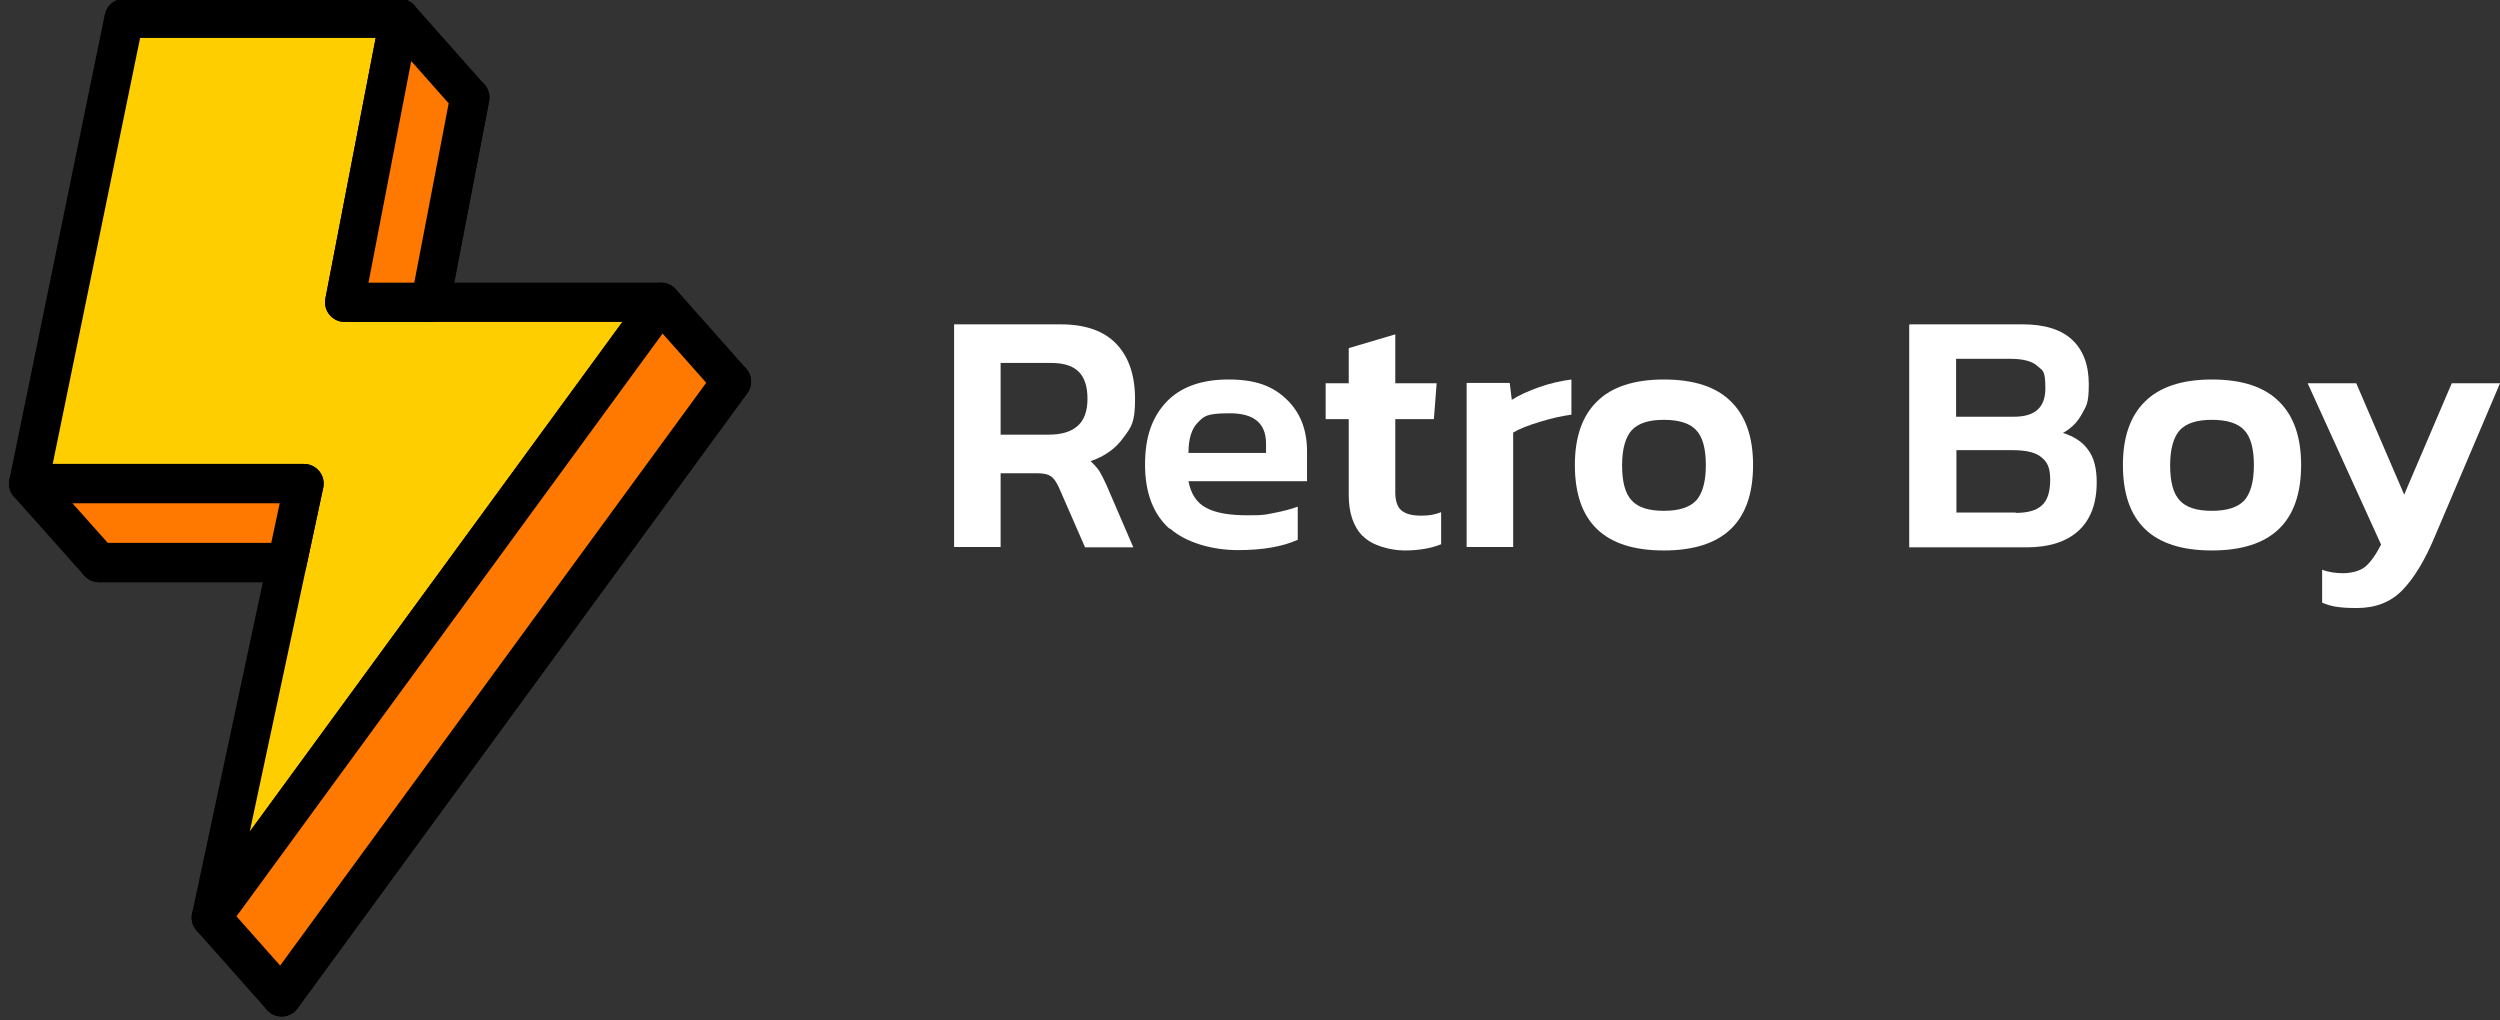 <?xml version="1.0" encoding="UTF-8"?>
<svg id="_레이어_1" data-name=" 레이어 1" xmlns="http://www.w3.org/2000/svg" version="1.1" viewBox="0 0 725.3 296">
  <rect x="0" y="0" width="725.3" height="296" fill="#333333" stroke="none"/>
  <defs>
    <style>
      .cls-1 {
        fill: #ffce00;
      }

      .cls-1, .cls-2 {
        stroke: #000;
        stroke-linecap: round;
        stroke-linejoin: round;
        stroke-width: 11.4px;
      }

      .cls-2 {
        fill: #ff7900;
      }

      .cls-3 {
        fill: #fff;
        stroke-width: 0px;
      }
    </style>
  </defs>
  <g>
    <polygon class="cls-1" points="56.4 28.3 28.7 163.2 108.6 163.2 81.7 289.2 212.2 110.7 120.4 110.7 136.3 28.3 56.4 28.3"/>
    <polygon class="cls-1" points="36 5.3 8.3 140.3 88.2 140.3 61.3 266.2 191.8 87.7 100 87.7 115.9 5.3 36 5.3"/>
    <polygon class="cls-2" points="100 87.7 115.9 5.3 136.3 28.3 124.9 87.7 100 87.7"/>
    <polygon class="cls-2" points="88.2 140.3 8.3 140.3 28.7 163.2 83.3 163.2 88.2 140.3"/>
    <polygon class="cls-2" points="212.2 110.7 191.8 87.7 61.3 266.2 81.7 289.2 212.2 110.7"/>
  </g>
  <g>
    <path class="cls-3" d="M276.7,94.1h31c7.2,0,12.6,1.9,16.2,5.7s5.4,9.1,5.4,16-1.1,8.1-3.4,11.2c-2.2,3.1-5.4,5.4-9.5,6.8,1,.9,1.8,1.8,2.5,2.8.6,1,1.3,2.3,2.1,4.1l7.8,18.1h-14l-7.6-17.4c-.7-1.5-1.4-2.6-2.3-3.2-.8-.6-2.2-.9-4-.9h-10.6v21.4h-13.5v-64.6h-.1ZM304.2,126.1c3.7,0,6.5-.8,8.4-2.5,1.9-1.6,2.9-4.3,2.9-7.9s-.9-6.3-2.6-7.9c-1.7-1.7-4.4-2.5-7.9-2.5h-14.7v20.8h13.9Z"/>
    <path class="cls-3" d="M339.3,153.4c-4.7-4.2-7.1-10.4-7.1-18.6s2.1-13.8,6.2-18.2c4.1-4.3,10.1-6.5,18-6.5s12.8,1.9,16.8,5.7,6,8.8,6,15.2v8.6h-34.4c.7,3.7,2.4,6.3,5.1,7.7,2.7,1.5,6.7,2.2,12,2.2s5.1-.2,7.8-.7c2.6-.5,4.9-1.1,6.8-1.8v9.6c-4.4,2-10.2,3-17.4,3s-15-2.1-19.7-6.3h0ZM367.3,131.3v-2.6c0-5.9-3.5-8.8-10.5-8.8s-7.5.9-9.3,2.7-2.7,4.7-2.7,8.8h22.6-.1Z"/>
    <path class="cls-3" d="M395.3,155.5c-2.7-2.8-4-6.8-4-11.8v-22.1h-6.7v-10.4h6.7v-10.2l13.5-4v14.2h12l-.8,10.4h-11.2v21.2c0,2.5.6,4.3,1.8,5.3,1.2,1,3.1,1.5,5.7,1.5s3.8-.3,5.8-1v9.3c-3,1.2-6.6,1.8-10.6,1.8s-9.5-1.4-12.1-4.2h0Z"/>
    <path class="cls-3" d="M425.5,111.1h12.5l.6,4.9c2.2-1.4,4.9-2.6,8-3.7,3.1-1.1,6.3-1.8,9.3-2.2v10.2c-2.9.4-6,1.1-9.2,2.1-3.3,1-5.9,2-7.7,3.1v33.2h-13.5v-47.6h0Z"/>
    <path class="cls-3" d="M456.9,134.9c0-8,2.1-14.2,6.4-18.4,4.2-4.2,10.7-6.4,19.4-6.4s15.2,2.1,19.5,6.4c4.3,4.2,6.4,10.4,6.4,18.4,0,16.5-8.6,24.8-25.9,24.8s-25.8-8.3-25.8-24.8h0ZM492.1,145.2c1.8-2,2.8-5.4,2.8-10.2s-.9-8.2-2.8-10.2c-1.8-2-5-3-9.4-3s-7.4,1-9.3,3c-1.8,2-2.8,5.4-2.8,10.2s.9,8.2,2.8,10.2c1.8,2,4.9,3,9.3,3s7.5-1,9.4-3Z"/>
    <path class="cls-3" d="M554.1,94.1h32.7c6.4,0,11.2,1.5,14.4,4.5s4.8,7.3,4.8,12.9-.7,6.2-2,8.6c-1.3,2.4-3.1,4.2-5.5,5.5,3.2,1,5.7,2.6,7.3,4.9,1.7,2.2,2.5,5.4,2.5,9.4,0,6.2-1.8,10.9-5.3,14.1-3.5,3.2-8.6,4.8-15.2,4.8h-33.9v-64.6h.2ZM584.3,120.9c6.1,0,9.1-2.7,9.1-8.2s-.8-5.1-2.3-6.5-4.1-2.1-7.9-2.1h-15.7v16.8h16.8ZM584.8,148.8c3.5,0,6-.7,7.6-2.2,1.6-1.4,2.4-3.9,2.4-7.4s-.8-5.1-2.5-6.5c-1.6-1.4-4.4-2.1-8.4-2.1h-16.3v18.1h17.2Z"/>
    <path class="cls-3" d="M615.9,134.9c0-8,2.1-14.2,6.4-18.4,4.2-4.2,10.7-6.4,19.4-6.4s15.2,2.1,19.5,6.4c4.3,4.2,6.4,10.4,6.4,18.4,0,16.5-8.6,24.8-25.9,24.8s-25.8-8.3-25.8-24.8h0ZM651.1,145.2c1.8-2,2.8-5.4,2.8-10.2s-.9-8.2-2.8-10.2c-1.8-2-5-3-9.4-3s-7.4,1-9.3,3c-1.8,2-2.8,5.4-2.8,10.2s.9,8.2,2.8,10.2c1.8,2,4.9,3,9.3,3s7.5-1,9.4-3Z"/>
    <path class="cls-3" d="M673.7,174.8v-9.5c1.9.7,3.9,1,6.1,1s4.8-.6,6.3-1.8,3.1-3.4,4.7-6.5l-21.3-46.8h14.1l13.9,32.3,13.8-32.3h14l-18.8,44.2c-2.9,7-6.1,12.3-9.5,15.8s-7.8,5.2-13.2,5.2-7.6-.5-10.2-1.6h.1Z"/>
  </g>
</svg>